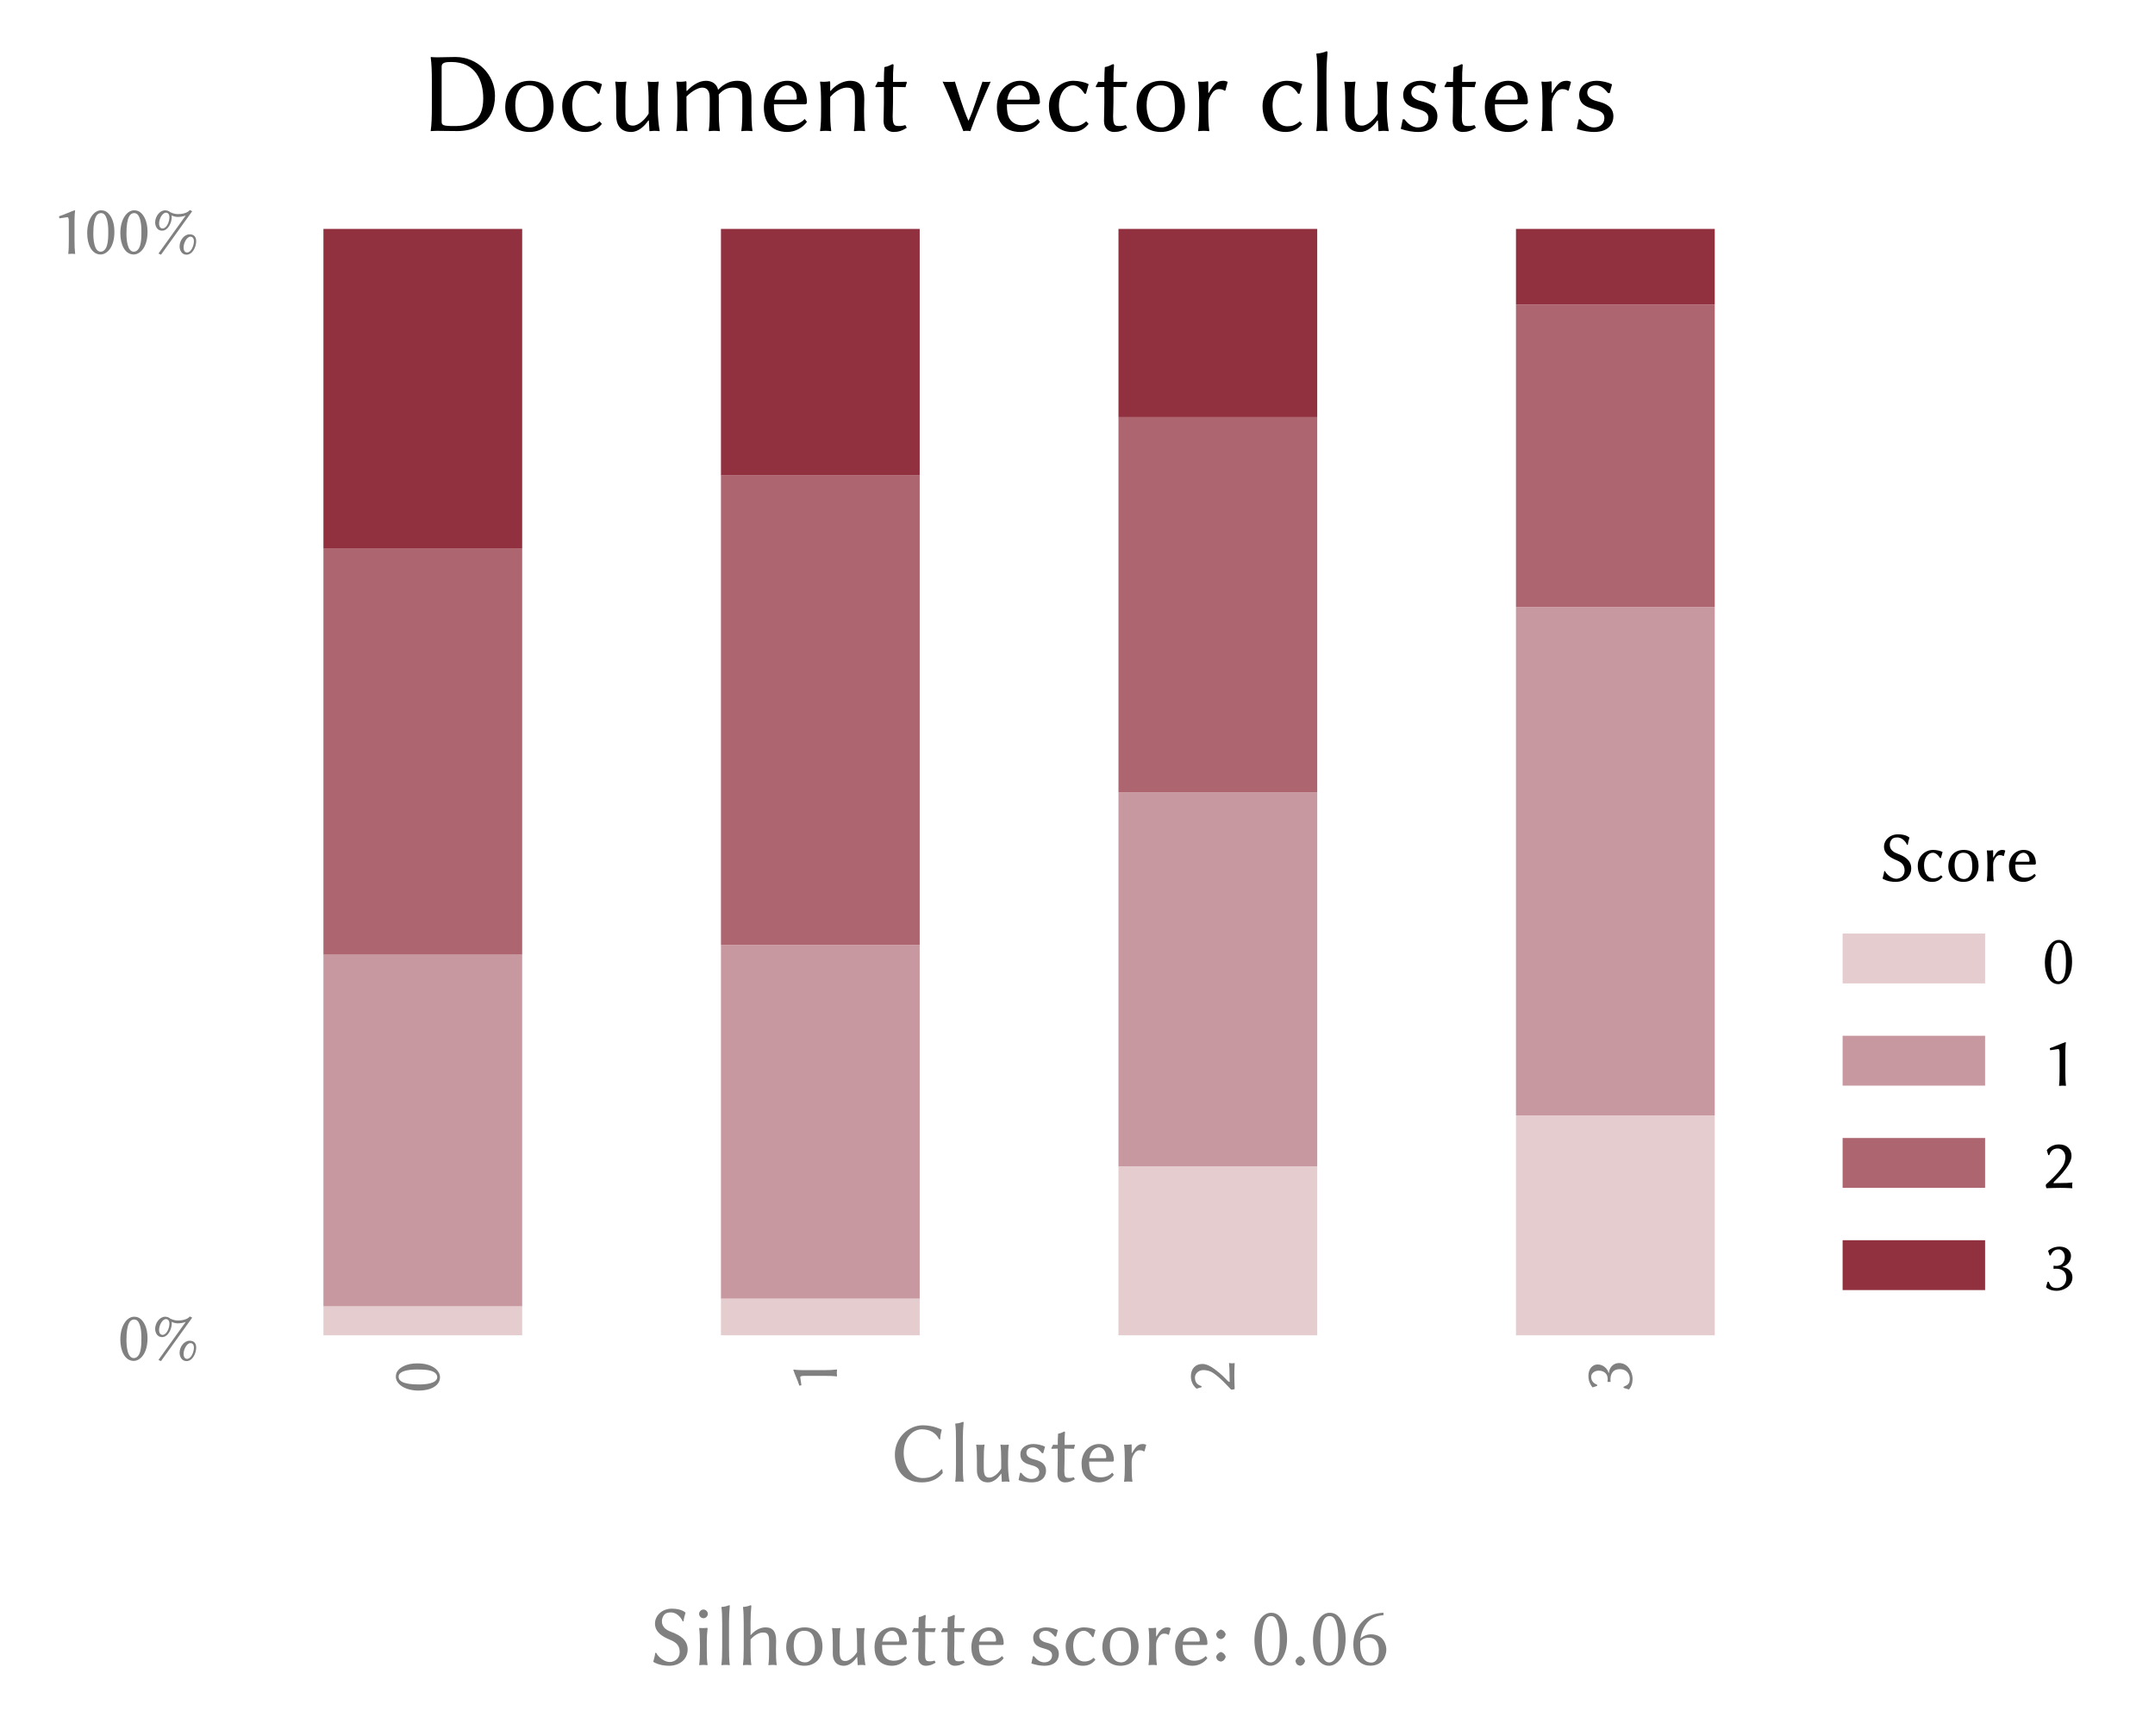 <?xml version="1.0" encoding="utf-8" standalone="no"?>
<!DOCTYPE svg PUBLIC "-//W3C//DTD SVG 1.1//EN"
  "http://www.w3.org/Graphics/SVG/1.1/DTD/svg11.dtd">
<!-- Created with matplotlib (https://matplotlib.org/) -->
<svg height="243.735pt" version="1.1" viewBox="0 0 302.5 243.735" width="302.5pt" xmlns="http://www.w3.org/2000/svg" xmlns:xlink="http://www.w3.org/1999/xlink">
 <defs>
  <style type="text/css">
*{stroke-linecap:butt;stroke-linejoin:round;}
  </style>
 </defs>
 <g id="figure_1">
  <g id="patch_1">
   <path d="M 0 243.735 
L 302.5 243.735 
L 302.5 0 
L 0 0 
z
" style="fill:none;"/>
  </g>
  <g id="axes_1">
   <g id="patch_2">
    <path d="M 31.45 187.447 
L 254.65 187.447 
L 254.65 24.367 
L 31.45 24.367 
z
" style="fill:none;"/>
   </g>
   <g id="patch_3">
    <path clip-path="url(#pb31e1f21d0)" d="M 45.4 187.447 
L 73.3 187.447 
L 73.3 183.372 
L 45.4 183.372 
z
" style="fill:#e4cccf;"/>
   </g>
   <g id="patch_4">
    <path clip-path="url(#pb31e1f21d0)" d="M 101.2 187.447 
L 129.1 187.447 
L 129.1 182.298 
L 101.2 182.298 
z
" style="fill:#e4cccf;"/>
   </g>
   <g id="patch_5">
    <path clip-path="url(#pb31e1f21d0)" d="M 157 187.447 
L 184.9 187.447 
L 184.9 163.721 
L 157 163.721 
z
" style="fill:#e4cccf;"/>
   </g>
   <g id="patch_6">
    <path clip-path="url(#pb31e1f21d0)" d="M 212.8 187.447 
L 240.7 187.447 
L 240.7 156.581 
L 212.8 156.581 
z
" style="fill:#e4cccf;"/>
   </g>
   <g id="patch_7">
    <path clip-path="url(#pb31e1f21d0)" d="M 45.4 183.372 
L 73.3 183.372 
L 73.3 134.016 
L 45.4 134.016 
z
" style="fill:#c898a0;"/>
   </g>
   <g id="patch_8">
    <path clip-path="url(#pb31e1f21d0)" d="M 101.2 182.298 
L 129.1 182.298 
L 129.1 132.655 
L 101.2 132.655 
z
" style="fill:#c898a0;"/>
   </g>
   <g id="patch_9">
    <path clip-path="url(#pb31e1f21d0)" d="M 157 163.721 
L 184.9 163.721 
L 184.9 111.221 
L 157 111.221 
z
" style="fill:#c898a0;"/>
   </g>
   <g id="patch_10">
    <path clip-path="url(#pb31e1f21d0)" d="M 212.8 156.581 
L 240.7 156.581 
L 240.7 85.215 
L 212.8 85.215 
z
" style="fill:#c898a0;"/>
   </g>
   <g id="patch_11">
    <path clip-path="url(#pb31e1f21d0)" d="M 45.4 134.016 
L 73.3 134.016 
L 73.3 76.962 
L 45.4 76.962 
z
" style="fill:#ad6570;"/>
   </g>
   <g id="patch_12">
    <path clip-path="url(#pb31e1f21d0)" d="M 101.2 132.655 
L 129.1 132.655 
L 129.1 66.739 
L 101.2 66.739 
z
" style="fill:#ad6570;"/>
   </g>
   <g id="patch_13">
    <path clip-path="url(#pb31e1f21d0)" d="M 157 111.221 
L 184.9 111.221 
L 184.9 58.552 
L 157 58.552 
z
" style="fill:#ad6570;"/>
   </g>
   <g id="patch_14">
    <path clip-path="url(#pb31e1f21d0)" d="M 212.8 85.215 
L 240.7 85.215 
L 240.7 42.75 
L 212.8 42.75 
z
" style="fill:#ad6570;"/>
   </g>
   <g id="patch_15">
    <path clip-path="url(#pb31e1f21d0)" d="M 45.4 76.962 
L 73.3 76.962 
L 73.3 32.133 
L 45.4 32.133 
z
" style="fill:#913140;"/>
   </g>
   <g id="patch_16">
    <path clip-path="url(#pb31e1f21d0)" d="M 101.2 66.739 
L 129.1 66.739 
L 129.1 32.133 
L 101.2 32.133 
z
" style="fill:#913140;"/>
   </g>
   <g id="patch_17">
    <path clip-path="url(#pb31e1f21d0)" d="M 157 58.552 
L 184.9 58.552 
L 184.9 32.133 
L 157 32.133 
z
" style="fill:#913140;"/>
   </g>
   <g id="patch_18">
    <path clip-path="url(#pb31e1f21d0)" d="M 212.8 42.75 
L 240.7 42.75 
L 240.7 32.133 
L 212.8 32.133 
z
" style="fill:#913140;"/>
   </g>
   <g id="matplotlib.axis_1">
    <g id="xtick_1">
     <g id="line2d_1"/>
     <g id="text_1">
      <!-- 0 -->
      <defs>
       <path d="M 23.297 57.094 
C 25 57.094 26.594 56.5 27.703 55.5 
C 30.797 52.906 33.5 45.094 33.5 31.703 
C 33.5 22.5 33.203 17.297 31.797 12.203 
C 29.594 3.906 24.703 2.906 22.906 2.906 
C 13.594 2.906 12.5 20 12.5 28.703 
C 12.5 53.406 18.703 57.094 23.297 57.094 
z
M 22.797 -1 
C 30.5 -1 42.094 7.5 42.094 30.906 
C 42.094 46.5 36.406 54.203 32.797 57.5 
C 30.094 60 26.906 61 23.297 61 
C 13.297 61 3.906 48.594 3.906 28.906 
C 3.906 12.703 10.406 -1 22.797 -1 
z
" id="LinBiolinumO-48"/>
      </defs>
      <g style="fill:#808080;" transform="translate(61.665 195.597)rotate(-90)scale(0.1 -0.1)">
       <use xlink:href="#LinBiolinumO-48"/>
      </g>
     </g>
    </g>
    <g id="xtick_2">
     <g id="line2d_2"/>
     <g id="text_2">
      <!-- 1 -->
      <defs>
       <path d="M 32.594 18.906 
L 32.594 44.297 
C 32.594 55.094 33.203 59.094 33.406 60.5 
C 33.406 61 33.094 61 32.703 61 
C 26.203 58.906 18.594 55 10.797 52.594 
L 11.406 49.703 
C 15.906 50.203 20.797 51.297 22.797 51.297 
C 24.594 51.297 24.594 47.297 24.594 43.703 
L 24.594 18.906 
C 24.594 11.094 24.5 5.703 23.797 0 
L 23.906 -0.297 
C 23.906 -0.297 26.703 0 28.5 0 
C 30.5 0 33.297 -0.297 33.297 -0.297 
L 33.5 0 
C 32.797 6 32.594 11 32.594 18.906 
z
" id="LinBiolinumO-49"/>
      </defs>
      <g style="fill:#808080;" transform="translate(117.465 195.597)rotate(-90)scale(0.1 -0.1)">
       <use xlink:href="#LinBiolinumO-49"/>
      </g>
     </g>
    </g>
    <g id="xtick_3">
     <g id="line2d_3"/>
     <g id="text_3">
      <!-- 2 -->
      <defs>
       <path d="M 22.203 55.297 
C 27.406 55.297 32.703 50.5 32.703 43.406 
C 32.703 39.297 31.5 34 28.906 30.094 
C 21.797 19.406 10.297 9.297 5.406 4.703 
C 5.297 4.297 5.203 3.906 5.203 3.406 
C 5.203 1.906 5.703 0.297 6.203 -0.5 
C 13.594 -0.297 17.906 0 25.203 0 
C 32.406 0 35.406 -0.203 42.5 -0.5 
C 42.406 0.5 42.203 1.703 42.203 2.797 
C 42.203 4.406 42.297 5.906 42.703 7.5 
C 37.094 7 34 6.703 24.406 6.703 
C 20.906 6.703 19 6.703 16.203 6.5 
C 16.203 6.594 16.094 6.797 16.094 7 
C 16.094 7.906 17.203 8.906 17.906 9.703 
C 22.797 14.406 27.5 18.906 34.094 27.797 
C 37.797 32.703 41.297 39.094 41.297 44.797 
C 41.297 54.297 34.906 61 23.797 61 
C 14.703 61 8.797 55.906 6.594 52.906 
L 8.703 46 
L 10 45.906 
C 11.406 48.906 11.906 50.906 14.5 53 
C 16.5 54.594 19.406 55.297 22.203 55.297 
z
" id="LinBiolinumO-50"/>
      </defs>
      <g style="fill:#808080;" transform="translate(173.265 195.597)rotate(-90)scale(0.1 -0.1)">
       <use xlink:href="#LinBiolinumO-50"/>
      </g>
     </g>
    </g>
    <g id="xtick_4">
     <g id="line2d_4"/>
     <g id="text_4">
      <!-- 3 -->
      <defs>
       <path d="M 20.906 2.906 
C 13 2.906 11.906 5.906 9.203 11.703 
L 7.703 11.594 
L 5.5 4.094 
L 5.797 3.797 
C 8.406 1.594 12.703 -1 20.703 -1 
C 29.203 -1 42.594 4.797 42.594 18 
C 42.594 25.906 36.5 31.5 28.797 32.203 
L 28.797 32.703 
C 34 33.906 40.594 39.703 40.594 48 
C 40.594 55.203 34.406 61 24.5 61 
C 16.797 61 11.203 57.594 8.703 55.406 
L 8.406 55.094 
L 10.5 48.703 
L 12 48.594 
C 14.406 54.203 17.594 57.094 23.594 57.094 
C 27.5 57.094 31.906 53 31.906 46.5 
C 31.906 42.094 30.406 38.906 28.094 36.703 
C 26.094 34.797 23.203 33.906 19.797 33.906 
C 18.594 33.906 17.5 34 16.094 34.203 
L 16.094 29.797 
C 17.297 30 19.406 30 20.297 30 
C 23.5 30 27.297 29.094 30.094 26.797 
C 32.703 24.594 34 21.094 34 17.203 
C 34 5.094 24.5 2.906 20.906 2.906 
z
" id="LinBiolinumO-51"/>
      </defs>
      <g style="fill:#808080;" transform="translate(229.065 195.597)rotate(-90)scale(0.1 -0.1)">
       <use xlink:href="#LinBiolinumO-51"/>
      </g>
     </g>
    </g>
    <g id="text_5">
     <!-- Cluster -->
     <defs>
      <path d="M 38 65.797 
C 21.094 65.797 5.203 51.203 5.203 31.5 
C 5.203 14.203 15.094 -1 36.594 -1 
C 45.797 -1 54.5 1.797 61.203 9.906 
C 61.094 11.094 60.906 13.297 60.594 14.203 
L 59.906 14.5 
C 52.797 6.703 46.797 4.094 37.5 4.094 
C 24.797 4.094 15.5 17.797 15.5 33.406 
C 15.5 53.703 28.406 61.094 36.594 61.094 
C 45.594 61.094 52.906 57.5 57 49.297 
L 58.203 49.406 
C 58.5 54.5 58.906 56.203 60 60.5 
L 59.797 60.797 
C 59.797 60.797 50.203 65.797 38 65.797 
z
" id="LinBiolinumO-67"/>
      <path d="M 9 20 
C 9 12.5 8.797 5.297 8.094 0 
L 8.297 -0.297 
C 9.5 -0.094 11.797 0 13 0 
C 14.203 0 16.5 -0.094 17.703 -0.297 
L 17.906 0 
C 17.094 5.703 17 12.406 17 20 
L 17 50 
C 17 57.5 17.406 62.406 17.906 68.797 
C 17.906 69.5 17.594 69.797 17 69.797 
C 14.406 68.797 12.297 68.094 8.297 67.797 
L 8.094 67.5 
C 8.797 63.203 9 55.797 9 48.203 
z
" id="LinBiolinumO-108"/>
      <path d="M 36.5 9.203 
L 36.906 8.906 
L 37.406 0 
C 37.406 -0.203 37.5 -0.297 37.797 -0.297 
C 39.094 -0.203 40.297 0 41.703 0 
C 43 0 44.906 -0.094 46.203 -0.297 
L 46.406 0 
C 45.594 4.297 44.703 11.703 44.703 19.203 
L 44.703 24.906 
C 44.703 32.406 44.797 37.594 45.594 42.906 
L 45.406 43.203 
C 44.203 43 41.906 42.906 40.703 42.906 
C 39.5 42.906 37.203 43 36 43.203 
L 35.797 42.906 
C 36.5 37.094 36.703 32.5 36.703 24.906 
L 36.703 15.094 
C 33.594 9.906 27.906 4.594 23 4.594 
C 19.5 4.594 16.297 5.703 16.297 15 
L 16.297 24.906 
C 16.297 32.406 16.406 37.594 17.203 42.906 
L 17 43.203 
C 15.797 43 13.5 42.906 12.297 42.906 
C 11.094 42.906 8.797 43 7.594 43.203 
L 7.406 42.906 
C 8.203 37.203 8.297 32.5 8.297 24.906 
L 8.297 12.906 
C 8.297 6 11.5 -1 21.406 -1 
C 27.594 -1 33.203 4.094 36.5 9.203 
z
" id="LinBiolinumO-117"/>
      <path d="M 5 10.094 
L 3.297 1.703 
C 9 -0.297 14.594 -1 18.406 -1 
C 32.203 -1 35.406 7.203 35.406 12.703 
C 35.406 20.906 28.906 24.094 21.797 25.797 
C 18 26.703 12.5 28.594 12.5 33.594 
C 12.5 37.703 15.797 39.906 20.094 39.906 
C 25.297 39.906 28.5 35.797 30.797 33.094 
L 32.203 33.203 
L 34.203 40.594 
L 34 40.906 
C 31.094 42.406 25.594 43.906 20.5 43.906 
C 13.094 43.906 5.406 40 5.406 31.703 
C 5.406 23.703 11.297 21 17.406 19.406 
C 23.203 17.797 27.5 16.203 27.5 11.297 
C 27.5 6 23.594 3 18.297 3 
C 13.5 3 9.297 6.297 6.5 10.203 
z
" id="LinBiolinumO-115"/>
      <path d="M 9.5 42.906 
C 7.406 42.906 5.297 42.906 4.094 43.094 
C 3.406 41.406 2.797 40.5 1.906 39 
L 2.406 38.297 
C 4.094 38.406 7.203 38.406 9.5 38.5 
L 9.5 24.797 
C 9.5 18.797 9.203 11.594 9.203 8.594 
C 9.203 2.094 13.406 -1 18 -1 
C 22.203 -1 25.406 0 29.594 2.703 
L 28.297 5.094 
C 25.297 4.094 23 4 20.5 4.406 
C 18.094 4.703 17.203 7.094 17.203 12.594 
C 17.203 15.594 17.5 19.906 17.5 25.906 
L 17.5 38.5 
L 21.297 38.5 
C 23.703 38.5 27.094 38.406 28.5 38.297 
C 28.797 39.906 29.094 40.906 29.703 42.406 
L 29.203 43.094 
C 27.406 43 24.5 42.906 22.203 42.906 
L 17.5 42.906 
C 17.5 50.297 17.5 51.703 18 57.5 
C 18 58.203 17.703 58.5 17.094 58.5 
C 14.5 57.5 13.297 56.406 10.094 56 
L 9.906 55.703 
C 9.703 52.203 9.5 48.703 9.5 42.906 
z
" id="LinBiolinumO-116"/>
      <path d="M 12.5 27.297 
C 14.203 37.703 20.703 39.906 23.906 39.906 
C 27.797 39.906 32.297 36.203 32.297 28.703 
C 32.297 27.797 31.906 27.297 30.906 27.297 
z
M 39.203 10.406 
C 35.703 6.594 31 4.906 25.5 4.906 
C 22 4.906 17.297 6.203 14.594 10.594 
C 12.797 13.406 12.203 17.406 12.203 23.297 
L 39.406 23.297 
C 40.5 23.297 41.203 23.906 41.203 25 
C 41.203 33.406 37.094 43.906 23.906 43.906 
C 13.594 43.906 3.406 35.594 3.406 20.906 
C 3.406 15.203 4.5 9.594 7.906 5.594 
C 11.297 1.406 17 -1 23.797 -1 
C 31 -1 37.406 2.703 41.203 7.906 
z
" id="LinBiolinumO-101"/>
      <path d="M 16.703 33.406 
L 16.703 42.5 
C 16.703 43.203 16.5 43.5 16.094 43.5 
C 13.797 43 10.203 42.906 8 43.203 
L 7.797 42.906 
C 8.5 38.5 8.703 31 8.703 23.5 
L 8.703 18 
C 8.703 10.5 8.5 5.297 7.797 0 
L 8 -0.297 
C 9.203 -0.094 11.5 0 12.703 0 
C 13.906 0 16.203 -0.094 17.406 -0.297 
L 17.594 0 
C 16.797 5.703 16.703 10.406 16.703 18 
L 16.703 23.203 
C 16.703 27.406 17.906 29.797 20.094 33.094 
C 21.5 35.297 23.797 36.594 25.703 36.594 
C 27.703 36.594 29.594 36.406 30.906 35.203 
L 31.703 35.406 
L 33.703 42.797 
L 33.297 43.203 
C 31.594 43.703 31.5 43.906 29.703 43.906 
C 24.297 43.906 21.406 40.797 17 33.203 
z
" id="LinBiolinumO-114"/>
     </defs>
     <g style="fill:#808080;" transform="translate(124.99 207.973)scale(0.12 -0.12)">
      <use xlink:href="#LinBiolinumO-67"/>
      <use x="67.7" xlink:href="#LinBiolinumO-108"/>
      <use x="92.9" xlink:href="#LinBiolinumO-117"/>
      <use x="146.6" xlink:href="#LinBiolinumO-115"/>
      <use x="186.2" xlink:href="#LinBiolinumO-116"/>
      <use x="220.2" xlink:href="#LinBiolinumO-101"/>
      <use x="265.5" xlink:href="#LinBiolinumO-114"/>
     </g>
     <!--  -->
     <g style="fill:#808080;" transform="translate(143.05 220.844)scale(0.12 -0.12)"/>
     <!-- Silhouette score: 0.06 -->
     <defs>
      <path d="M 24.203 3.406 
C 18.594 3.406 11.406 8.297 8.297 14.203 
L 7.297 14.094 
C 6.906 10.5 5.797 6.797 5 3.797 
L 5.203 3.5 
C 5.203 3.5 11.703 -1 23.406 -1 
C 35.703 -1 45.203 6.5 45.203 18.094 
C 45.203 29.703 35.297 35 27.297 38.094 
C 22.203 40 15.094 42.906 15.094 51.203 
C 15.094 54.797 17.094 58.797 19.703 60.203 
C 21.406 61.094 23.5 61.406 25.797 61.406 
C 31.297 61.406 36.703 57.094 39.406 50.906 
L 40.406 51 
C 40.797 54.594 41.797 58 42.703 61 
L 42.5 61.297 
C 42.5 61.297 38.297 65.797 26.594 65.797 
C 23.906 65.797 20.906 65.297 18 64.094 
C 12.094 61.594 7 55.797 7 48.5 
C 7 38 15.906 33.094 24.203 29.594 
C 30.703 26.906 35.906 23.594 35.906 15.094 
C 35.906 7.594 30.094 3.406 24.203 3.406 
z
" id="LinBiolinumO-83"/>
      <path d="M 8 59.703 
C 8 57 10.406 54.594 13.094 54.594 
C 15.797 54.594 18.203 57 18.203 59.703 
C 18.203 62.406 15.797 64.797 13.094 64.797 
C 10.406 64.797 8 62.406 8 59.703 
z
M 9 23.5 
L 9 18 
C 9 10.5 8.797 5.406 8.094 0 
L 8.297 -0.297 
C 9.5 -0.094 11.797 0 13 0 
C 14.203 0 16.5 -0.094 17.703 -0.297 
L 17.906 0 
C 17.094 5.594 17 10.406 17 18 
L 17 25.094 
C 17 32.594 17.203 36.203 17.906 42.297 
C 17.906 43.203 17.703 43.297 17 43.297 
C 14.703 43 10.406 43 8.297 43.203 
L 8.094 42.906 
C 8.703 38.594 9 31 9 23.5 
z
" id="LinBiolinumO-105"/>
      <path d="M 17 35.203 
L 17 50.094 
C 17 57.5 17.406 62.594 17.906 68.797 
C 17.906 69.5 17.594 69.797 17 69.797 
C 14.406 68.797 12.297 68.094 8.297 67.797 
L 8.094 67.5 
C 8.797 63.203 9 55.703 9 48.094 
L 9 18 
C 9 10.5 8.797 5.594 8.094 0 
L 8.297 -0.297 
C 9.5 -0.094 11.797 0 13 0 
C 14.203 0 16.5 -0.094 17.703 -0.297 
L 17.906 0 
C 17.094 5.703 17 10.406 17 18 
L 17 29.703 
C 22.094 35.703 27.906 37.906 31.5 37.906 
C 36.594 37.906 38.703 35.906 38.703 27.797 
L 38.703 18 
C 38.703 10.5 38.594 5.297 37.797 0 
L 38 -0.297 
C 39.203 -0.094 41.5 0 42.703 0 
C 43.906 0 46.203 -0.094 47.406 -0.297 
L 47.594 0 
C 46.797 5.703 46.703 10.406 46.703 18 
C 46.703 21.203 46.906 24.906 46.906 28.094 
C 46.906 38.5 43.5 43.906 34.5 43.906 
C 30.703 43.906 23.594 42.406 17.203 34.906 
z
" id="LinBiolinumO-104"/>
      <path d="M 3.797 20.5 
C 3.797 8.5 11.703 -1 25 -1 
C 38.203 -1 46.203 8.297 46.203 21.406 
C 46.203 35 38.906 43.906 25.406 43.906 
C 12.297 43.906 3.797 34.703 3.797 20.5 
z
M 24.703 39.906 
C 35.297 39.906 37.406 31.703 37.406 19.594 
C 37.406 10 32.594 3 25.906 3 
C 15.297 3 12.594 14.5 12.594 22.203 
C 12.594 30.906 15.297 39.906 24.703 39.906 
z
" id="LinBiolinumO-111"/>
      <path id="LinBiolinumO-32"/>
      <path d="M 25 39.906 
C 28.797 39.906 32.297 37 35 32.5 
L 36.297 32.594 
L 38.594 40.797 
L 38.406 41.094 
C 35.297 42.703 30.094 43.906 25.094 43.906 
C 14.703 43.906 3.797 35.406 3.797 21.797 
C 3.797 7.797 11.703 -1 23.906 -1 
C 29.906 -1 34.594 1 38.594 6.094 
L 36.703 8.203 
L 36.297 8.203 
C 32.5 4.797 29.297 4 25.594 4 
C 18.297 4 12.594 10.594 12.594 22.297 
C 12.594 33.297 18.406 39.906 25 39.906 
z
" id="LinBiolinumO-99"/>
      <path d="M 6.094 35.594 
C 6.906 32.203 8.297 30.906 11.5 30.203 
L 11.906 30.203 
C 14.703 30.906 16.203 32.297 17.297 35.594 
L 17.297 36 
C 16.297 38.797 14.797 40.297 11.906 41.406 
L 11.5 41.406 
C 8.406 40.094 7 38.594 6.094 36 
z
M 6.094 9.297 
C 6.906 5.906 8.297 4.594 11.5 3.906 
L 11.906 3.906 
C 14.703 4.594 16.203 6 17.297 9.297 
L 17.297 9.703 
C 16.297 12.5 14.797 14 11.906 15.094 
L 11.5 15.094 
C 8.406 13.797 7 12.297 6.094 9.703 
z
" id="LinBiolinumO-58"/>
      <path d="M 5.406 4.406 
C 6.203 1 7.594 -0.297 10.797 -1 
L 11.203 -1 
C 14 -0.297 15.5 1.094 16.594 4.406 
L 16.594 4.797 
C 15.594 7.594 14.094 9.094 11.203 10.203 
L 10.797 10.203 
C 7.703 8.906 6.297 7.406 5.406 4.797 
z
" id="LinBiolinumO-46"/>
      <path d="M 12.703 27.703 
C 16.594 31.703 20.594 31.797 22.797 31.797 
C 32.906 31.797 34.406 22.203 34.406 17.297 
C 34.406 6.297 30.297 2.703 25.5 2.703 
C 20.203 2.703 12.594 6.203 12.594 24 
C 12.594 25 12.594 26.703 12.703 27.703 
z
M 40 58.297 
L 39.703 61.094 
C 29.406 60.5 22.094 57.703 15.297 50.797 
C 8 43.5 4.594 34 4.594 24.297 
C 4.594 3.297 16.703 -0.906 24.406 -0.906 
C 39 -0.906 43.203 10.797 43.203 18 
C 43.203 22.797 40.5 35.797 24.906 35.797 
C 20.906 35.797 15.297 33.594 12.906 30.594 
C 14 39.094 17.594 46.203 22.406 50.906 
C 27.5 55.797 33.094 57.594 40 58.297 
z
" id="LinBiolinumO-54"/>
     </defs>
     <g style="fill:#808080;" transform="translate(91.102 233.715)scale(0.12 -0.12)">
      <use xlink:href="#LinBiolinumO-83"/>
      <use x="50.6" xlink:href="#LinBiolinumO-105"/>
      <use x="76.6" xlink:href="#LinBiolinumO-108"/>
      <use x="101.8" xlink:href="#LinBiolinumO-104"/>
      <use x="156.7" xlink:href="#LinBiolinumO-111"/>
      <use x="206.7" xlink:href="#LinBiolinumO-117"/>
      <use x="260.4" xlink:href="#LinBiolinumO-101"/>
      <use x="305.7" xlink:href="#LinBiolinumO-116"/>
      <use x="339.7" xlink:href="#LinBiolinumO-116"/>
      <use x="373.7" xlink:href="#LinBiolinumO-101"/>
      <use x="419" xlink:href="#LinBiolinumO-32"/>
      <use x="444" xlink:href="#LinBiolinumO-115"/>
      <use x="483.6" xlink:href="#LinBiolinumO-99"/>
      <use x="526.5" xlink:href="#LinBiolinumO-111"/>
      <use x="576.5" xlink:href="#LinBiolinumO-114"/>
      <use x="612" xlink:href="#LinBiolinumO-101"/>
      <use x="657.3" xlink:href="#LinBiolinumO-58"/>
      <use x="679.3" xlink:href="#LinBiolinumO-32"/>
      <use x="704.3" xlink:href="#LinBiolinumO-48"/>
      <use x="750.8" xlink:href="#LinBiolinumO-46"/>
      <use x="772.8" xlink:href="#LinBiolinumO-48"/>
      <use x="819.3" xlink:href="#LinBiolinumO-54"/>
     </g>
    </g>
   </g>
   <g id="matplotlib.axis_2">
    <g id="ytick_1">
     <g id="line2d_5"/>
     <g id="text_6">
      <!-- 0% -->
      <defs>
       <path d="M 46.203 8.906 
C 46.203 15.094 50.703 24 55.906 24 
C 57.406 24 60.703 23.094 60.703 17.5 
C 60.703 11.5 56.906 1.797 51 1.797 
C 49 1.797 46.203 3.297 46.203 8.906 
z
M 40.594 10.5 
C 40.594 4.797 43.797 -1.297 50.297 -1.297 
C 59.203 -1.297 63.906 10.406 63.906 17.594 
C 63.906 25.406 59 27.297 54.703 27.297 
C 46.797 27.297 40.594 18.5 40.594 10.5 
z
M 38.906 55.703 
C 37 55.703 33.297 55.594 27.5 58.297 
C 26.406 59.594 23.297 61 20.297 61 
C 12.594 61 6.297 52.203 6.297 44 
C 6.297 38.594 9.297 32.406 15.906 32.406 
C 24.906 32.406 29.594 44.5 29.594 51.297 
C 29.594 52.297 29.5 53.203 29.297 53.906 
C 31.297 52.703 35.297 51.703 37.797 51.703 
C 41 51.703 45.094 52.094 49.203 53.703 
L 10.906 0.297 
L 14.5 -1.297 
L 58.297 59.703 
L 54.906 61.406 
C 51.594 56.906 43.406 55.703 38.906 55.703 
z
M 11.797 42.5 
C 11.797 48.703 16.297 57.703 21.5 57.703 
C 23.406 57.703 26.297 56.5 26.297 51.203 
C 26.297 45 22.5 35.5 16.594 35.5 
C 14.703 35.5 11.797 36.906 11.797 42.5 
z
" id="LinBiolinumO-37"/>
      </defs>
      <g style="fill:#808080;" transform="translate(16.5 190.937)scale(0.1 -0.1)">
       <use xlink:href="#LinBiolinumO-48"/>
       <use x="46.5" xlink:href="#LinBiolinumO-37"/>
      </g>
     </g>
    </g>
    <g id="ytick_2">
     <g id="line2d_6"/>
    </g>
    <g id="ytick_3">
     <g id="line2d_7"/>
    </g>
    <g id="ytick_4">
     <g id="line2d_8"/>
    </g>
    <g id="ytick_5">
     <g id="line2d_9"/>
    </g>
    <g id="ytick_6">
     <g id="line2d_10"/>
     <g id="text_7">
      <!-- 100% -->
      <g style="fill:#808080;" transform="translate(7.2 35.623)scale(0.1 -0.1)">
       <use xlink:href="#LinBiolinumO-49"/>
       <use x="46.5" xlink:href="#LinBiolinumO-48"/>
       <use x="93" xlink:href="#LinBiolinumO-48"/>
       <use x="139.5" xlink:href="#LinBiolinumO-37"/>
      </g>
     </g>
    </g>
   </g>
   <g id="text_8">
    <!-- Document vector clusters -->
    <defs>
     <path d="M 19 8.203 
L 19 56.406 
C 19 59.906 22.5 60.406 27.406 60.406 
C 49 60.406 55.5 43.797 55.5 28.406 
C 55.5 8.203 44 4.203 29.906 4.203 
C 20.094 4.203 19 5 19 8.203 
z
M 14.703 64.5 
C 11.297 64.5 9.594 64.797 9.594 64.797 
L 9.406 64.5 
C 10.203 58.797 10.406 52 10.406 44.5 
L 10.406 20 
C 10.406 12.5 10.203 5.406 9.406 0 
L 9.5 -0.297 
C 9.5 -0.297 11.203 0 14.703 0 
C 21.797 0 22.703 -0.203 33 -0.203 
C 47.094 -0.203 65.797 6.203 65.797 30.797 
C 65.797 49.406 50.406 64.797 31.203 64.797 
C 24.797 64.797 21.094 64.5 14.703 64.5 
z
" id="LinBiolinumO-68"/>
     <path d="M 16.203 35.203 
L 16.203 42.5 
C 16.203 43.203 16 43.5 15.594 43.5 
C 13.297 43 9.703 42.906 7.5 43.203 
L 7.297 42.906 
C 8 38.5 8.203 31 8.203 23.5 
L 8.203 18 
C 8.203 10.5 8.094 5.406 7.297 0 
L 7.5 -0.297 
C 8.703 -0.094 11 0 12.203 0 
C 13.406 0 15.703 -0.094 16.906 -0.297 
L 17.094 0 
C 16.297 5.703 16.203 10.406 16.203 18 
L 16.203 30.094 
C 20.906 34.906 26.5 37.906 30 37.906 
C 33.797 37.906 36.594 35.703 36.594 29 
L 36.594 18 
C 36.594 10.5 36.5 5.406 35.703 0 
L 35.906 -0.297 
C 37.094 -0.094 39.406 0 40.594 0 
C 41.797 0 44.094 -0.094 45.297 -0.297 
L 45.5 0 
C 44.703 5.703 44.594 10.406 44.594 18 
L 44.594 28.094 
C 44.594 29.5 44.594 30.703 44.5 31.906 
C 49.297 37.203 53.297 37.906 57.203 37.906 
C 62.594 37.906 65.203 35.703 65.203 29 
L 65.203 18 
C 65.203 10.5 65.094 5.406 64.297 0 
L 64.5 -0.297 
C 65.703 -0.094 68 0 69.203 0 
C 70.406 0 72.703 -0.094 73.906 -0.297 
L 74.094 0 
C 73.297 5.703 73.203 10.406 73.203 18 
L 73.203 28 
C 73.203 36.906 71.594 43.906 60.797 43.906 
C 55.406 43.906 49.594 42 43.906 36 
C 43 40.797 38.906 43.906 33.297 43.906 
C 27.094 43.906 21.203 39.906 16.5 34.906 
z
" id="LinBiolinumO-109"/>
     <path d="M 46 18 
C 46 21.203 46.203 24.906 46.203 28.094 
C 46.203 38.5 42.797 43.906 33.797 43.906 
C 30 43.906 22.906 42.406 16.5 34.906 
L 16.297 35.203 
L 16.297 42.5 
C 16.203 43.203 16.094 43.5 15.703 43.5 
C 13.406 43 9.797 42.906 7.594 43.203 
L 7.406 42.906 
C 8.094 38.5 8.297 31 8.297 23.5 
L 8.297 18 
C 8.297 10.5 8.203 5.406 7.406 0 
L 7.594 -0.297 
C 8.797 -0.094 11.094 0 12.297 0 
C 13.5 0 15.797 -0.094 17 -0.297 
L 17.203 0 
C 16.406 5.703 16.297 10.406 16.297 18 
L 16.297 29.703 
C 21.406 35.703 27.203 37.906 30.797 37.906 
C 35.906 37.906 38 35.906 38 27.797 
L 38 18 
C 38 10.5 37.797 5.297 37.094 0 
L 37.297 -0.297 
C 38.5 -0.094 40.797 0 42 0 
C 43.203 0 45.5 -0.094 46.703 -0.297 
L 46.906 0 
C 46.094 5.703 46 10.406 46 18 
z
" id="LinBiolinumO-110"/>
     <path d="M 20.203 -0.297 
C 21.203 0 22.297 0 23.297 0 
C 24.297 0 25.406 0 26.297 -0.297 
C 31.5 14.297 37.703 28.5 44.203 43.203 
C 43.297 42.906 41.406 42.906 40.406 42.906 
C 39.406 42.906 37.906 42.906 37 43.203 
C 32.906 31.797 29.406 18.797 24.797 9 
L 24.594 9 
C 19.594 20.406 16.406 31.703 12.797 43.203 
C 11.5 42.906 9.203 42.906 7.797 42.906 
C 6.203 42.906 3.594 42.906 2 43.203 
C 8.703 28.5 14.594 14.297 20.203 -0.297 
z
" id="LinBiolinumO-118"/>
    </defs>
    <g transform="translate(58.953 18.367)scale(0.16 -0.16)">
     <use xlink:href="#LinBiolinumO-68"/>
     <use x="71" xlink:href="#LinBiolinumO-111"/>
     <use x="121" xlink:href="#LinBiolinumO-99"/>
     <use x="163.9" xlink:href="#LinBiolinumO-117"/>
     <use x="217.6" xlink:href="#LinBiolinumO-109"/>
     <use x="298.3" xlink:href="#LinBiolinumO-101"/>
     <use x="343.6" xlink:href="#LinBiolinumO-110"/>
     <use x="397.5" xlink:href="#LinBiolinumO-116"/>
     <use x="431.5" xlink:href="#LinBiolinumO-32"/>
     <use x="456.5" xlink:href="#LinBiolinumO-118"/>
     <use x="502.7" xlink:href="#LinBiolinumO-101"/>
     <use x="548" xlink:href="#LinBiolinumO-99"/>
     <use x="590.9" xlink:href="#LinBiolinumO-116"/>
     <use x="624.9" xlink:href="#LinBiolinumO-111"/>
     <use x="674.9" xlink:href="#LinBiolinumO-114"/>
     <use x="710.4" xlink:href="#LinBiolinumO-32"/>
     <use x="735.4" xlink:href="#LinBiolinumO-99"/>
     <use x="778.3" xlink:href="#LinBiolinumO-108"/>
     <use x="803.5" xlink:href="#LinBiolinumO-117"/>
     <use x="857.2" xlink:href="#LinBiolinumO-115"/>
     <use x="896.8" xlink:href="#LinBiolinumO-116"/>
     <use x="930.8" xlink:href="#LinBiolinumO-101"/>
     <use x="976.1" xlink:href="#LinBiolinumO-114"/>
     <use x="1011.6" xlink:href="#LinBiolinumO-115"/>
    </g>
   </g>
   <g id="legend_1">
    <g id="text_9">
     <!-- Score -->
     <g transform="translate(263.76 123.698)scale(0.1 -0.1)">
      <use xlink:href="#LinBiolinumO-83"/>
      <use x="50.6" xlink:href="#LinBiolinumO-99"/>
      <use x="93.5" xlink:href="#LinBiolinumO-111"/>
      <use x="143.5" xlink:href="#LinBiolinumO-114"/>
      <use x="179" xlink:href="#LinBiolinumO-101"/>
     </g>
    </g>
    <g id="patch_19">
     <path d="M 258.65 138.048 
L 278.65 138.048 
L 278.65 131.048 
L 258.65 131.048 
z
" style="fill:#e4cccf;"/>
    </g>
    <g id="text_10">
     <!-- 0 -->
     <g transform="translate(286.65 138.048)scale(0.1 -0.1)">
      <use xlink:href="#LinBiolinumO-48"/>
     </g>
    </g>
    <g id="patch_20">
     <path d="M 258.65 152.398 
L 278.65 152.398 
L 278.65 145.398 
L 258.65 145.398 
z
" style="fill:#c898a0;"/>
    </g>
    <g id="text_11">
     <!-- 1 -->
     <g transform="translate(286.65 152.398)scale(0.1 -0.1)">
      <use xlink:href="#LinBiolinumO-49"/>
     </g>
    </g>
    <g id="patch_21">
     <path d="M 258.65 166.748 
L 278.65 166.748 
L 278.65 159.748 
L 258.65 159.748 
z
" style="fill:#ad6570;"/>
    </g>
    <g id="text_12">
     <!-- 2 -->
     <g transform="translate(286.65 166.748)scale(0.1 -0.1)">
      <use xlink:href="#LinBiolinumO-50"/>
     </g>
    </g>
    <g id="patch_22">
     <path d="M 258.65 181.097 
L 278.65 181.097 
L 278.65 174.097 
L 258.65 174.097 
z
" style="fill:#913140;"/>
    </g>
    <g id="text_13">
     <!-- 3 -->
     <g transform="translate(286.65 181.097)scale(0.1 -0.1)">
      <use xlink:href="#LinBiolinumO-51"/>
     </g>
    </g>
   </g>
  </g>
 </g>
 <defs>
  <clipPath id="pb31e1f21d0">
   <rect height="163.08" width="223.2" x="31.45" y="24.367"/>
  </clipPath>
 </defs>
</svg>
